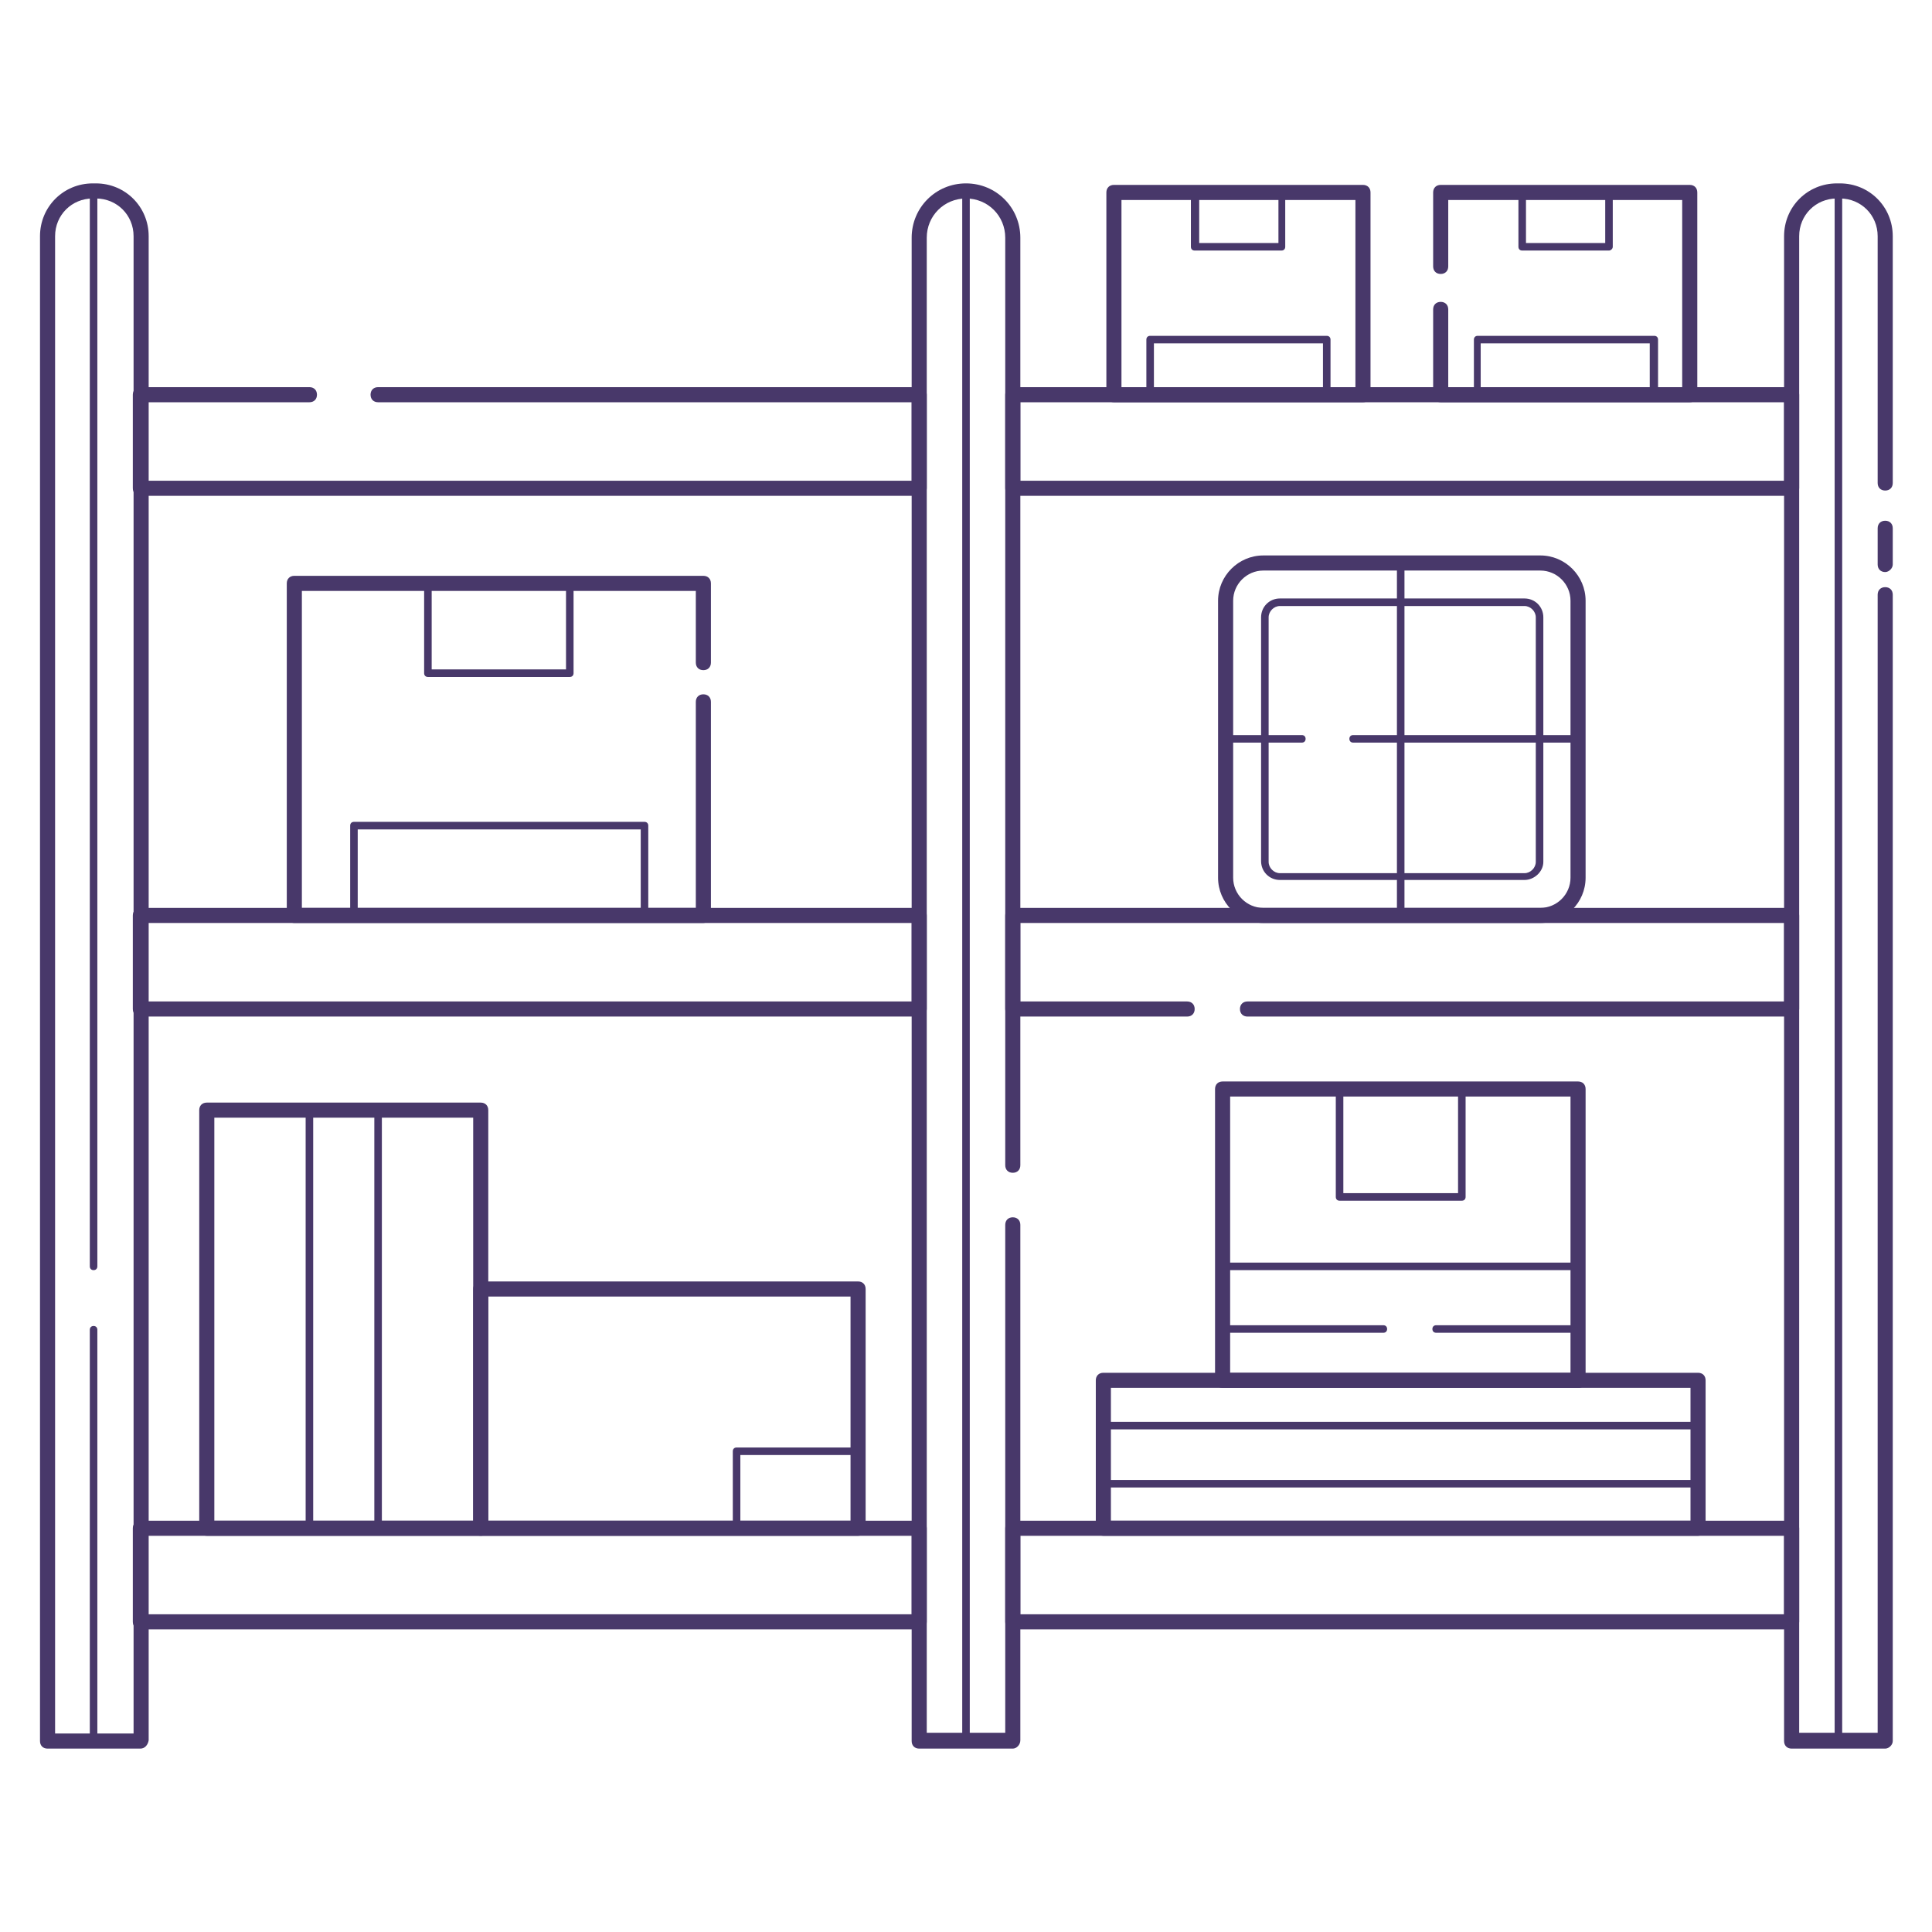 <?xml version="1.0" encoding="utf-8"?>
<!-- Generator: Adobe Illustrator 22.1.0, SVG Export Plug-In . SVG Version: 6.00 Build 0)  -->
<svg version="1.1" id="Layer_1" xmlns="http://www.w3.org/2000/svg" xmlns:xlink="http://www.w3.org/1999/xlink" x="0px" y="0px"
	 viewBox="0 0 256 256" style="enable-background:new 0 0 256 256;" xml:space="preserve">
<style type="text/css">
	.st0{fill:#48386A;}
</style>
<g>
	<g>
		<path class="st0" d="M18.6,231.7H6.3c-0.6,0-1-0.4-1-1V31.3c0-3.9,3.1-7,7-7h0.4c3.9,0,7,3.1,7,7v199.3
			C19.6,231.2,19.2,231.7,18.6,231.7z M7.3,229.7h10.4V31.3c0-2.8-2.2-5-5-5h-0.4c-2.8,0-5,2.2-5,5V229.7z"/>
	</g>
	<g>
		<path class="st0" d="M249.8,231.7h-12.4c-0.6,0-1-0.4-1-1V31.3c0-3.9,3.1-7,7-7h0.4c3.9,0,7,3.1,7,7v32.7c0,0.6-0.4,1-1,1
			s-1-0.4-1-1V31.3c0-2.8-2.2-5-5-5h-0.4c-2.8,0-5,2.2-5,5v198.3h10.4V78.8c0-0.6,0.4-1,1-1s1,0.4,1,1v151.9
			C250.8,231.2,250.3,231.7,249.8,231.7z"/>
	</g>
	<g>
		<path class="st0" d="M249.8,75.8c-0.6,0-1-0.4-1-1V70c0-0.6,0.4-1,1-1s1,0.4,1,1v4.8C250.8,75.3,250.3,75.8,249.8,75.8z"/>
	</g>
	<g>
		<path class="st0" d="M134.2,231.7h-12.4c-0.6,0-1-0.4-1-1V31.5c0-4,3.2-7.2,7.2-7.2s7.2,3.2,7.2,7.2v122.9c0,0.6-0.4,1-1,1
			s-1-0.4-1-1V31.5c0-2.9-2.3-5.2-5.2-5.2c-2.9,0-5.2,2.3-5.2,5.2v198.1h10.4v-67.3c0-0.6,0.4-1,1-1s1,0.4,1,1v68.3
			C135.2,231.2,134.7,231.7,134.2,231.7z"/>
	</g>
	<g>
		<path class="st0" d="M121.8,134.7H18.6c-0.6,0-1-0.4-1-1v-12.4c0-0.6,0.4-1,1-1h103.2c0.6,0,1,0.4,1,1v12.4
			C122.8,134.2,122.4,134.7,121.8,134.7z M19.6,132.7h101.2v-10.4H19.6V132.7z"/>
	</g>
	<g>
		<path class="st0" d="M237.4,134.7h-72.1c-0.6,0-1-0.4-1-1s0.4-1,1-1h71.1v-10.4H135.2v10.4h22.1c0.6,0,1,0.4,1,1s-0.4,1-1,1h-23.1
			c-0.6,0-1-0.4-1-1v-12.4c0-0.6,0.4-1,1-1h103.2c0.6,0,1,0.4,1,1v12.4C238.4,134.2,237.9,134.7,237.4,134.7z"/>
	</g>
	<g>
		<path class="st0" d="M121.8,215.9H18.6c-0.6,0-1-0.4-1-1v-12.4c0-0.6,0.4-1,1-1h103.2c0.6,0,1,0.4,1,1v12.4
			C122.8,215.5,122.4,215.9,121.8,215.9z M19.6,213.9h101.2v-10.4H19.6V213.9z"/>
	</g>
	<g>
		<path class="st0" d="M237.4,215.9H134.2c-0.6,0-1-0.4-1-1v-12.4c0-0.6,0.4-1,1-1h103.2c0.6,0,1,0.4,1,1v12.4
			C238.4,215.5,237.9,215.9,237.4,215.9z M135.2,213.9h101.2v-10.4H135.2V213.9z"/>
	</g>
	<g>
		<path class="st0" d="M121.8,65.7H18.6c-0.6,0-1-0.4-1-1V52.3c0-0.6,0.4-1,1-1H41c0.6,0,1,0.4,1,1s-0.4,1-1,1H19.6v10.4h101.2V53.3
			H50.1c-0.6,0-1-0.4-1-1s0.4-1,1-1h71.7c0.6,0,1,0.4,1,1v12.4C122.8,65.2,122.4,65.7,121.8,65.7z"/>
	</g>
	<g>
		<path class="st0" d="M237.4,65.7H134.2c-0.6,0-1-0.4-1-1V52.3c0-0.6,0.4-1,1-1h103.2c0.6,0,1,0.4,1,1v12.4
			C238.4,65.2,237.9,65.7,237.4,65.7z M135.2,63.7h101.2V53.3H135.2V63.7z"/>
	</g>
	<g>
		<path class="st0" d="M12.4,231.2c-0.3,0-0.5-0.2-0.5-0.5v-54.5c0-0.3,0.2-0.5,0.5-0.5s0.5,0.2,0.5,0.5v54.5
			C12.9,230.9,12.7,231.2,12.4,231.2z"/>
	</g>
	<g>
		<path class="st0" d="M12.4,168.3c-0.3,0-0.5-0.2-0.5-0.5V25.3c0-0.3,0.2-0.5,0.5-0.5s0.5,0.2,0.5,0.5v142.5
			C12.9,168.1,12.7,168.3,12.4,168.3z"/>
	</g>
	<g>
		<path class="st0" d="M128,231.2c-0.3,0-0.5-0.2-0.5-0.5V25.3c0-0.3,0.2-0.5,0.5-0.5s0.5,0.2,0.5,0.5v205.3
			C128.5,230.9,128.3,231.2,128,231.2z"/>
	</g>
	<g>
		<path class="st0" d="M243.6,231.2c-0.3,0-0.5-0.2-0.5-0.5V25.3c0-0.3,0.2-0.5,0.5-0.5s0.5,0.2,0.5,0.5v205.3
			C244.1,230.9,243.8,231.2,243.6,231.2z"/>
	</g>
	<g>
		<path class="st0" d="M93.2,122.3H39c-0.6,0-1-0.4-1-1v-44c0-0.6,0.4-1,1-1h54.2c0.6,0,1,0.4,1,1v10.5c0,0.6-0.4,1-1,1s-1-0.4-1-1
			v-9.5H40v42h52.2V93c0-0.6,0.4-1,1-1s1,0.4,1,1v28.3C94.2,121.8,93.7,122.3,93.2,122.3z"/>
	</g>
	<g>
		<path class="st0" d="M75.5,89.7H56.7c-0.3,0-0.5-0.2-0.5-0.5V77.3c0-0.3,0.2-0.5,0.5-0.5h18.8c0.3,0,0.5,0.2,0.5,0.5v11.9
			C76,89.5,75.8,89.7,75.5,89.7z M57.2,88.7H75V77.8H57.2V88.7z"/>
	</g>
	<g>
		<path class="st0" d="M85.3,121.8H46.9c-0.3,0-0.5-0.2-0.5-0.5v-11.9c0-0.3,0.2-0.5,0.5-0.5h38.5c0.3,0,0.5,0.2,0.5,0.5v11.9
			C85.8,121.6,85.6,121.8,85.3,121.8z M47.4,120.8h37.5v-10.9H47.4V120.8z"/>
	</g>
	<g>
		<g>
			<path class="st0" d="M180.6,53.3h-33c-0.6,0-1-0.4-1-1V25.5c0-0.6,0.4-1,1-1h33c0.6,0,1,0.4,1,1v26.8
				C181.6,52.9,181.2,53.3,180.6,53.3z M148.6,51.3h31V26.5h-31V51.3z"/>
		</g>
		<g>
			<path class="st0" d="M169.8,33.2h-11.5c-0.3,0-0.5-0.2-0.5-0.5v-7.3c0-0.3,0.2-0.5,0.5-0.5h11.5c0.3,0,0.5,0.2,0.5,0.5v7.3
				C170.3,33,170.1,33.2,169.8,33.2z M158.9,32.2h10.5V26h-10.5V32.2z"/>
		</g>
		<g>
			<path class="st0" d="M175.8,52.8h-23.4c-0.3,0-0.5-0.2-0.5-0.5V45c0-0.3,0.2-0.5,0.5-0.5h23.4c0.3,0,0.5,0.2,0.5,0.5v7.3
				C176.3,52.6,176.1,52.8,175.8,52.8z M152.9,51.8h22.4v-6.3h-22.4V51.8z"/>
		</g>
	</g>
	<g>
		<path class="st0" d="M223.9,53.3h-33c-0.6,0-1-0.4-1-1V41c0-0.6,0.4-1,1-1s1,0.4,1,1v10.3h31V26.5h-31v8.8c0,0.6-0.4,1-1,1
			s-1-0.4-1-1v-9.8c0-0.6,0.4-1,1-1h33c0.6,0,1,0.4,1,1v26.8C224.9,52.9,224.5,53.3,223.9,53.3z"/>
	</g>
	<g>
		<path class="st0" d="M213.2,33.2h-11.5c-0.3,0-0.5-0.2-0.5-0.5v-7.3c0-0.3,0.2-0.5,0.5-0.5h11.5c0.3,0,0.5,0.2,0.5,0.5v7.3
			C213.7,33,213.4,33.2,213.2,33.2z M202.2,32.2h10.5V26h-10.5V32.2z"/>
	</g>
	<g>
		<path class="st0" d="M219.2,52.8h-23.4c-0.3,0-0.5-0.2-0.5-0.5V45c0-0.3,0.2-0.5,0.5-0.5h23.4c0.3,0,0.5,0.2,0.5,0.5v7.3
			C219.7,52.6,219.4,52.8,219.2,52.8z M196.2,51.8h22.4v-6.3h-22.4V51.8z"/>
	</g>
	<g>
		<path class="st0" d="M63.7,203.5H27.4c-0.6,0-1-0.4-1-1v-55.4c0-0.6,0.4-1,1-1h36.3c0.6,0,1,0.4,1,1v55.4
			C64.7,203.1,64.3,203.5,63.7,203.5z M28.4,201.5h34.3v-53.4H28.4V201.5z"/>
	</g>
	<g>
		<path class="st0" d="M50.1,203H41c-0.3,0-0.5-0.2-0.5-0.5v-55.4c0-0.3,0.2-0.5,0.5-0.5h9.1c0.3,0,0.5,0.2,0.5,0.5v55.4
			C50.6,202.8,50.4,203,50.1,203z M41.5,202h8.1v-54.4h-8.1V202z"/>
	</g>
	<g>
		<path class="st0" d="M113.7,203.5h-50c-0.6,0-1-0.4-1-1v-31.7c0-0.6,0.4-1,1-1h50c0.6,0,1,0.4,1,1v31.7
			C114.7,203.1,114.3,203.5,113.7,203.5z M64.7,201.5h48v-29.7h-48V201.5z"/>
	</g>
	<g>
		<path class="st0" d="M113.7,203H97.6c-0.3,0-0.5-0.2-0.5-0.5v-10.2c0-0.3,0.2-0.5,0.5-0.5h16.1c0.3,0,0.5,0.2,0.5,0.5v10.2
			C114.2,202.8,114,203,113.7,203z M98.1,202h15.1v-9.2H98.1V202z"/>
	</g>
	<g>
		<path class="st0" d="M225,203.5h-78.8c-0.6,0-1-0.4-1-1v-19.6c0-0.6,0.4-1,1-1H225c0.6,0,1,0.4,1,1v19.6
			C226,203.1,225.5,203.5,225,203.5z M147.2,201.5H224v-17.6h-76.8V201.5z"/>
	</g>
	<g>
		<path class="st0" d="M225,197.1h-78.8c-0.3,0-0.5-0.2-0.5-0.5v-7.7c0-0.3,0.2-0.5,0.5-0.5H225c0.3,0,0.5,0.2,0.5,0.5v7.7
			C225.5,196.9,225.3,197.1,225,197.1z M146.7,196.1h77.8v-6.7h-77.8V196.1z"/>
	</g>
	<g>
		<path class="st0" d="M209.2,183.9H162c-0.6,0-1-0.4-1-1v-38.6c0-0.6,0.4-1,1-1h47.1c0.6,0,1,0.4,1,1v38.6
			C210.2,183.5,209.7,183.9,209.2,183.9z M163,181.9h45.1v-36.6H163V181.9z"/>
	</g>
	<g>
		<path class="st0" d="M209.2,176.6h-18.9c-0.3,0-0.5-0.2-0.5-0.5s0.2-0.5,0.5-0.5h18.4v-7.3h-46.1v7.3h20.7c0.3,0,0.5,0.2,0.5,0.5
			s-0.2,0.5-0.5,0.5H162c-0.3,0-0.5-0.2-0.5-0.5v-8.3c0-0.3,0.2-0.5,0.5-0.5h47.1c0.3,0,0.5,0.2,0.5,0.5v8.3
			C209.7,176.4,209.4,176.6,209.2,176.6z"/>
	</g>
	<g>
		<path class="st0" d="M193.7,159.1h-16.2c-0.3,0-0.5-0.2-0.5-0.5v-14.3c0-0.3,0.2-0.5,0.5-0.5h16.2c0.3,0,0.5,0.2,0.5,0.5v14.3
			C194.2,158.9,194,159.1,193.7,159.1z M178,158.1h15.2v-13.3H178V158.1z"/>
	</g>
	<g>
		<path class="st0" d="M204.1,122.3h-36.7c-3.3,0-6-2.7-6-6V79.6c0-3.3,2.7-6,6-6h36.7c3.3,0,6,2.7,6,6v36.7
			C210.1,119.6,207.4,122.3,204.1,122.3z M167.4,75.6c-2.2,0-4,1.8-4,4v36.7c0,2.2,1.8,4,4,4h36.7c2.2,0,4-1.8,4-4V79.6
			c0-2.2-1.8-4-4-4H167.4z"/>
	</g>
	<g>
		<path class="st0" d="M202,116.6h-32.4c-1.4,0-2.5-1.1-2.5-2.5V81.8c0-1.4,1.1-2.5,2.5-2.5H202c1.4,0,2.5,1.1,2.5,2.5v32.4
			C204.5,115.5,203.3,116.6,202,116.6z M169.6,80.3c-0.8,0-1.5,0.7-1.5,1.5v32.4c0,0.8,0.7,1.5,1.5,1.5H202c0.8,0,1.5-0.7,1.5-1.5
			V81.8c0-0.8-0.7-1.5-1.5-1.5H169.6z"/>
	</g>
	<g>
		<path class="st0" d="M185.6,121.8c-0.3,0-0.5-0.2-0.5-0.5V74.6c0-0.3,0.2-0.5,0.5-0.5s0.5,0.2,0.5,0.5v46.7
			C186.1,121.6,185.9,121.8,185.6,121.8z"/>
	</g>
	<g>
		<path class="st0" d="M172.5,98.4h-10.2c-0.3,0-0.5-0.2-0.5-0.5s0.2-0.5,0.5-0.5h10.2c0.3,0,0.5,0.2,0.5,0.5S172.8,98.4,172.5,98.4
			z"/>
	</g>
	<g>
		<path class="st0" d="M209,98.4h-29.7c-0.3,0-0.5-0.2-0.5-0.5s0.2-0.5,0.5-0.5H209c0.3,0,0.5,0.2,0.5,0.5S209.2,98.4,209,98.4z"/>
	</g>
</g>
</svg>
